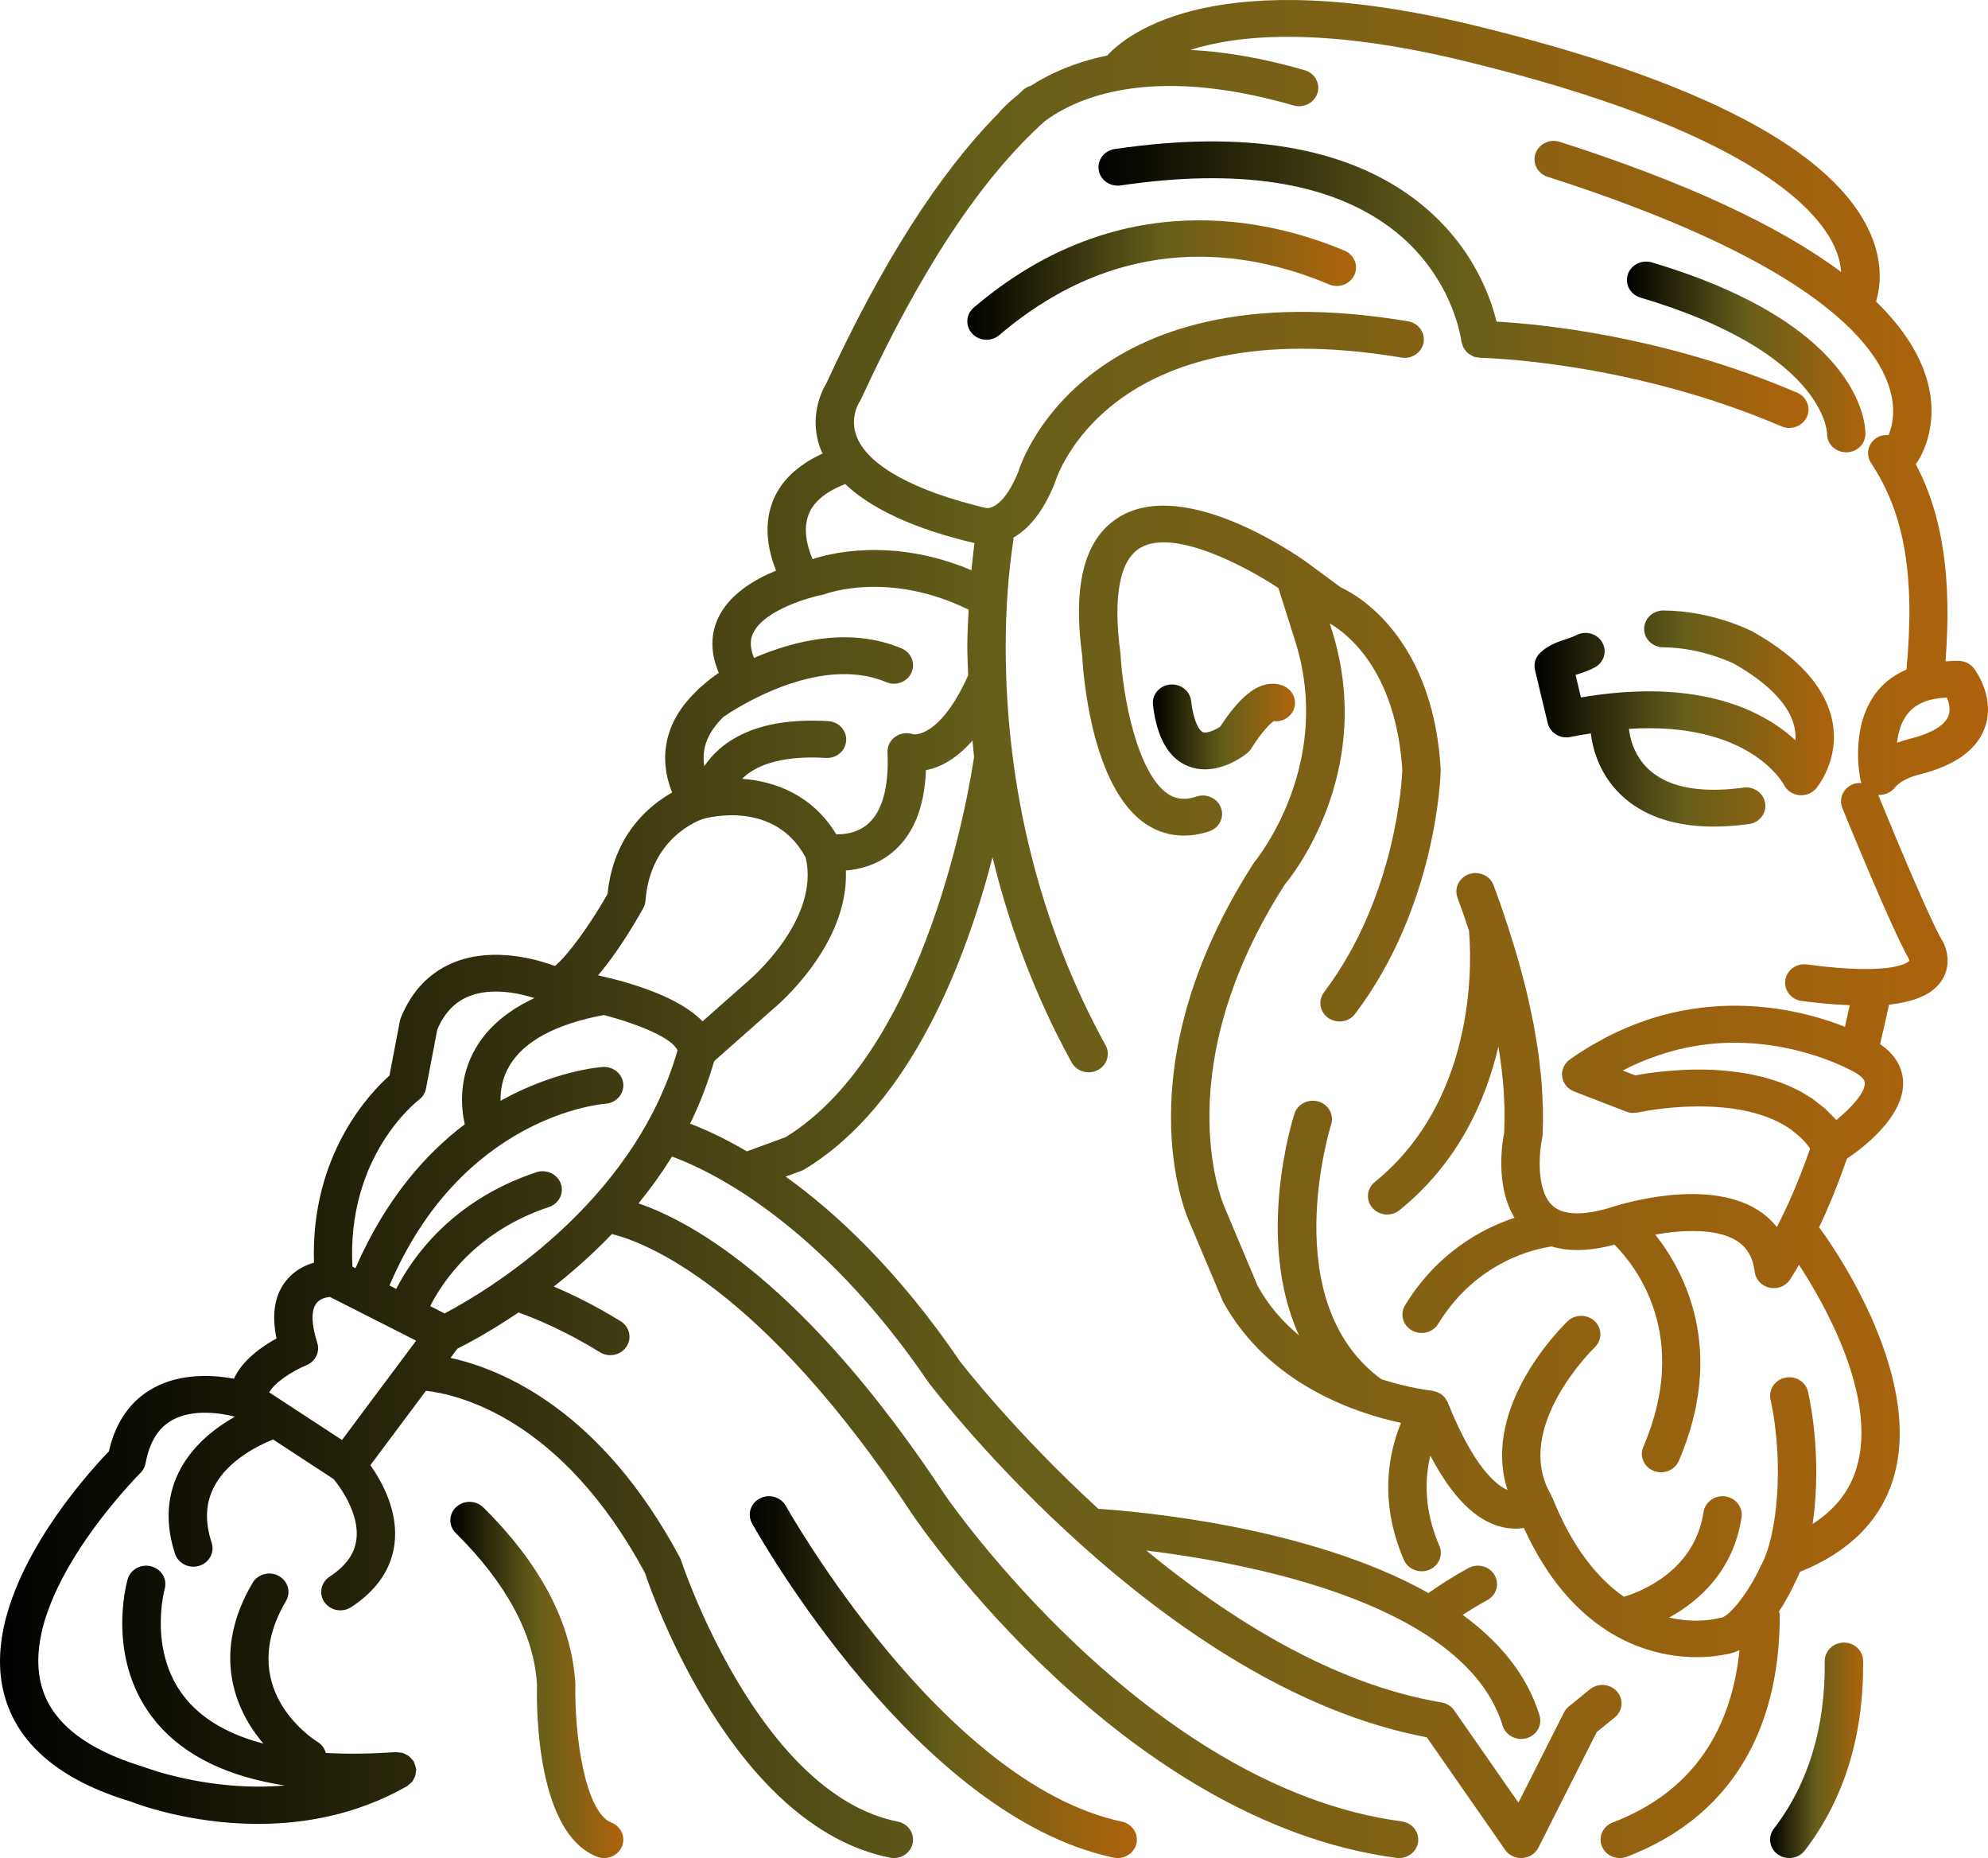 <svg width="122" height="114" viewBox="0 0 122 114" fill="none" xmlns="http://www.w3.org/2000/svg">
<path d="M89.682 20.94C89.689 21.003 89.72 21.057 89.737 21.117C89.754 21.177 89.764 21.236 89.791 21.292C89.828 21.37 89.881 21.435 89.934 21.501C89.97 21.546 89.998 21.594 90.041 21.633C90.108 21.695 90.187 21.739 90.267 21.784C90.314 21.811 90.354 21.845 90.404 21.865C90.512 21.908 90.63 21.926 90.75 21.936C90.781 21.939 90.808 21.954 90.839 21.955C90.928 21.956 99.886 22.114 109.326 26.158C109.482 26.224 109.646 26.256 109.806 26.256C110.257 26.256 110.687 26.006 110.882 25.586C111.147 25.017 110.881 24.348 110.287 24.093C102.113 20.592 94.48 19.878 91.841 19.733C91.446 18.104 90.247 14.773 86.75 12.169C82.488 8.995 76.322 7.978 68.41 9.144C67.768 9.239 67.327 9.816 67.426 10.433C67.525 11.05 68.12 11.467 68.769 11.378C75.984 10.312 81.536 11.172 85.268 13.927C89.174 16.812 89.675 20.877 89.682 20.94Z" fill="url(#paint0_linear_34_92)"/>
<path d="M59.758 18.871C59.272 19.285 59.227 20 59.659 20.466C59.892 20.718 60.216 20.846 60.541 20.846C60.818 20.846 61.097 20.752 61.322 20.561C68.88 14.127 76.5 15.315 81.565 17.45C82.164 17.703 82.855 17.44 83.117 16.868C83.378 16.297 83.107 15.63 82.511 15.379C77.85 13.417 68.695 11.262 59.758 18.871Z" fill="url(#paint1_linear_34_92)"/>
<path d="M109.479 48.156C109.655 48.503 110.004 48.74 110.403 48.785C110.448 48.79 110.494 48.792 110.539 48.792C110.891 48.792 111.228 48.64 111.453 48.375C111.512 48.305 112.895 46.639 112.459 44.305C112.075 42.245 110.447 40.386 107.583 38.762C107.484 38.71 105.091 37.473 102.083 37.456C102.081 37.456 102.079 37.456 102.076 37.456C101.429 37.456 100.902 37.957 100.898 38.579C100.895 39.203 101.418 39.712 102.069 39.716C104.451 39.73 106.417 40.726 106.419 40.726C108.58 41.953 109.865 43.316 110.134 44.669C110.187 44.935 110.198 45.186 110.182 45.418C108.33 43.706 104.415 41.533 97.02 42.791L96.69 41.411C96.77 41.383 96.852 41.355 96.928 41.33C97.25 41.224 97.583 41.113 97.899 40.932C98.458 40.613 98.642 39.92 98.309 39.384C97.977 38.846 97.253 38.672 96.695 38.99C96.585 39.053 96.368 39.125 96.158 39.195C95.653 39.362 95.023 39.571 94.519 40.048C94.229 40.323 94.108 40.724 94.199 41.105L94.98 44.364C95.123 44.966 95.74 45.347 96.378 45.216C96.814 45.125 97.218 45.063 97.628 44.997C97.719 45.809 98.106 47.644 99.777 49.039C101.113 50.154 102.923 50.714 105.175 50.714C105.852 50.714 106.568 50.663 107.323 50.562C107.967 50.476 108.417 49.904 108.326 49.286C108.237 48.668 107.638 48.236 106.997 48.324C104.448 48.667 102.546 48.339 101.346 47.352C100.224 46.431 100.008 45.142 99.966 44.718C107.291 44.259 109.387 47.982 109.479 48.156Z" fill="url(#paint2_linear_34_92)"/>
<path d="M120.251 40.548C119.943 40.534 119.677 40.565 119.393 40.576C119.787 35.453 119.223 31.618 117.57 28.482C117.67 28.348 119.226 26.21 118.165 23.009C117.653 21.465 116.63 19.962 115.131 18.502C115.392 17.626 115.574 16.154 114.793 14.355C112.575 9.246 104.394 4.942 90.477 1.561C74.719 -2.269 69.271 1.976 67.945 3.407C65.868 3.838 64.34 4.565 63.263 5.262C63.1 5.309 62.944 5.382 62.809 5.5C62.694 5.6 62.58 5.721 62.465 5.825C61.796 6.35 61.412 6.779 61.271 6.952C57.591 10.686 54.119 16.135 50.705 23.532C50.446 23.961 49.578 25.636 50.394 27.646C50.419 27.707 50.461 27.764 50.488 27.824C48.929 28.538 47.869 29.539 47.389 30.845C46.82 32.398 47.206 33.961 47.627 35.007C46.264 35.568 44.71 36.492 44.041 37.984C43.707 38.727 43.498 39.855 44.113 41.282C43.769 41.509 43.374 41.824 42.978 42.178C42.957 42.194 42.924 42.217 42.915 42.224C42.874 42.253 42.853 42.295 42.818 42.329C42.114 42.994 41.433 43.839 41.077 44.917C40.68 46.114 40.747 47.357 41.247 48.625C39.835 49.419 37.646 51.219 37.284 54.854C36.167 56.817 34.798 58.671 34.053 59.265C32.922 58.85 30.344 58.117 28.001 58.991C26.445 59.574 25.301 60.731 24.604 62.432C24.576 62.499 24.555 62.569 24.541 62.641L23.898 65.997C22.711 67.047 19.058 70.842 19.267 77.47C18.706 77.633 18.068 77.945 17.568 78.561C16.859 79.435 16.658 80.631 16.969 82.121C16.095 82.597 14.877 83.442 14.354 84.589C13.073 84.355 11.105 84.234 9.421 85.157C8.014 85.926 7.094 87.234 6.683 89.047C5.277 90.503 -1.367 97.796 0.253 103.95C1.058 107.009 3.7 109.234 8.007 110.528C8.23 110.617 11.527 111.905 15.843 111.905C18.623 111.905 21.825 111.367 24.9 109.635C24.902 109.634 24.905 109.633 24.907 109.631C24.927 109.62 24.948 109.611 24.968 109.6C25.019 109.571 25.05 109.525 25.095 109.49C25.161 109.438 25.229 109.392 25.282 109.328C25.329 109.271 25.357 109.207 25.392 109.143C25.428 109.078 25.467 109.018 25.489 108.947C25.513 108.869 25.514 108.79 25.52 108.709C25.525 108.653 25.546 108.603 25.542 108.546C25.541 108.534 25.534 108.524 25.532 108.512C25.524 108.436 25.492 108.365 25.468 108.291C25.444 108.22 25.429 108.148 25.392 108.084C25.386 108.073 25.387 108.062 25.38 108.051C25.349 108.001 25.3 107.97 25.263 107.926C25.209 107.864 25.161 107.799 25.096 107.749C25.039 107.706 24.974 107.679 24.91 107.647C24.839 107.611 24.773 107.571 24.695 107.549C24.62 107.528 24.543 107.529 24.466 107.522C24.403 107.517 24.345 107.496 24.281 107.501C22.73 107.609 21.302 107.625 19.994 107.551C19.923 107.29 19.764 107.05 19.511 106.89C18.984 106.558 14.456 103.493 17.551 98.227C17.871 97.683 17.67 96.994 17.103 96.688C16.54 96.384 15.819 96.573 15.499 97.117C13.01 101.351 14.328 104.826 16.165 106.978C14.123 106.442 12.553 105.563 11.49 104.326C9.033 101.471 10.089 97.553 10.105 97.491C10.277 96.891 9.91 96.27 9.284 96.103C8.66 95.935 8.008 96.29 7.835 96.891C7.775 97.096 6.42 101.96 9.655 105.744C11.361 107.741 13.986 109.007 17.474 109.548C12.822 109.949 8.937 108.453 8.814 108.407C5.241 107.329 3.13 105.645 2.538 103.4C1.086 97.897 8.542 90.449 8.618 90.374C8.781 90.212 8.891 90.007 8.932 89.784C9.176 88.471 9.715 87.601 10.581 87.124C11.871 86.413 13.602 86.714 14.419 86.919C13.266 87.57 11.921 88.587 11.101 90.078C10.236 91.651 10.115 93.419 10.742 95.333C10.9 95.816 11.364 96.125 11.865 96.125C11.982 96.125 12.101 96.108 12.218 96.072C12.839 95.886 13.184 95.251 12.989 94.656C12.553 93.324 12.615 92.175 13.178 91.143C14.041 89.565 15.871 88.674 16.758 88.319L20.47 90.746C20.813 91.163 22.09 92.842 21.868 94.48C21.75 95.353 21.212 96.092 20.225 96.739C19.688 97.091 19.55 97.794 19.917 98.309C20.145 98.63 20.514 98.802 20.89 98.802C21.119 98.802 21.35 98.738 21.553 98.605C23.11 97.585 24.003 96.29 24.206 94.756C24.474 92.734 23.425 90.879 22.73 89.896L26.139 85.332C28.052 85.543 34.444 86.962 39.578 96.502C40.057 97.936 45.009 112.062 54.616 113.976C54.696 113.993 54.777 114 54.857 114C55.403 114 55.893 113.634 56.008 113.099C56.14 112.489 55.732 111.891 55.094 111.763C46.545 110.06 41.842 95.877 41.796 95.734C41.775 95.672 41.75 95.612 41.719 95.555C36.876 86.497 30.797 84.007 27.647 83.313L28.07 82.746C28.649 82.461 30.057 81.72 31.819 80.526C32.713 80.846 34.619 81.605 36.813 82.965C37.011 83.088 37.233 83.146 37.452 83.146C37.838 83.146 38.217 82.964 38.442 82.63C38.795 82.105 38.639 81.406 38.093 81.067C36.51 80.086 35.076 79.398 33.987 78.936C35.147 78.021 36.362 76.958 37.549 75.714C39.502 76.191 46.694 78.838 55.979 92.896C56.499 93.665 68.903 111.767 85.697 113.99C85.751 113.996 85.805 114 85.859 114C86.438 114 86.943 113.59 87.025 113.024C87.114 112.406 86.663 111.836 86.019 111.75C70.302 109.671 58.078 91.847 57.962 91.677C49.446 78.784 42.484 74.965 39.186 73.833C39.909 72.939 40.604 71.989 41.237 70.958C43.54 71.8 50.271 74.959 56.989 84.829C57.577 85.6 71.431 103.571 87.558 106.589L92.368 113.498C92.588 113.813 92.956 114 93.348 114C93.375 114 93.401 113.999 93.429 113.997C93.85 113.969 94.224 113.727 94.408 113.363L97.988 106.271L99.096 105.37C99.592 104.966 99.652 104.253 99.231 103.777C98.81 103.303 98.069 103.243 97.571 103.647L96.274 104.703C96.149 104.804 96.048 104.93 95.977 105.072L93.184 110.601L89.24 104.937C89.062 104.679 88.781 104.504 88.463 104.451C81.838 103.343 75.469 99.343 70.35 95.134C74.709 95.662 82.166 96.984 87.227 100.116C87.239 100.121 87.247 100.131 87.259 100.136C89.638 101.615 91.486 103.492 92.217 105.883C92.368 106.375 92.838 106.694 93.347 106.694C93.457 106.694 93.569 106.68 93.68 106.649C94.304 106.473 94.661 105.845 94.478 105.246C93.707 102.727 91.987 100.705 89.764 99.082C90.187 98.805 90.696 98.491 91.277 98.172C91.842 97.862 92.037 97.172 91.714 96.63C91.393 96.089 90.673 95.901 90.107 96.211C89.048 96.792 88.207 97.353 87.662 97.74C80.34 93.626 69.791 92.729 67.404 92.575C62.277 87.882 58.977 83.609 58.926 83.544C55.138 77.977 51.34 74.433 48.213 72.189L49.164 71.841C49.237 71.814 49.306 71.781 49.372 71.741C55.971 67.758 59.331 58.701 60.909 52.601C61.986 57.029 63.609 61.271 65.766 65.188C65.976 65.573 66.385 65.791 66.808 65.791C66.993 65.791 67.181 65.749 67.357 65.66C67.932 65.369 68.152 64.685 67.848 64.133C63.837 56.846 61.718 48.391 61.718 39.681C61.718 37.395 61.877 35.186 62.193 33.115C62.199 33.07 62.184 33.029 62.185 32.984C63.041 32.502 63.978 31.538 64.74 29.611C64.77 29.504 67.908 18.913 85.999 21.938C86.637 22.047 87.25 21.634 87.362 21.019C87.474 20.404 87.045 19.819 86.404 19.712C66.2 16.328 62.498 28.907 62.5 28.921C61.703 30.931 60.822 31.242 60.485 31.163C56.137 30.129 53.338 28.601 52.604 26.861C52.102 25.672 52.717 24.704 52.735 24.676C52.772 24.623 52.804 24.567 52.831 24.509C56.497 16.552 60.187 10.978 64.097 7.452C65.928 6.076 70.498 3.898 79.381 6.469C80.003 6.646 80.661 6.31 80.85 5.714C81.038 5.115 80.685 4.485 80.062 4.305C77.404 3.536 75.084 3.168 73.054 3.061C75.997 2.128 81.161 1.628 89.899 3.751C107.01 7.909 111.451 12.665 112.576 15.131C112.847 15.724 112.953 16.242 112.985 16.686C109.166 13.837 103.407 11.166 95.721 8.702C95.101 8.504 94.437 8.824 94.23 9.416C94.023 10.008 94.357 10.648 94.974 10.846C110.301 15.759 114.81 20.502 115.892 23.615C116.393 25.055 116.134 26.124 115.898 26.694C115.655 26.677 115.407 26.713 115.186 26.848C114.637 27.183 114.475 27.881 114.824 28.408C116.88 31.511 117.53 35.306 116.998 41.078C116.327 41.375 115.742 41.773 115.277 42.324C113.451 44.488 114.152 47.76 114.183 47.898C114.195 47.951 114.222 47.996 114.242 48.046C114.072 48.034 113.899 48.048 113.729 48.111C113.123 48.339 112.824 48.994 113.06 49.575C113.182 49.875 116.06 56.932 117.097 58.744C117.137 58.81 117.172 58.922 117.168 58.953C117.162 58.964 116.424 59.912 110.889 59.176C110.236 59.084 109.649 59.521 109.56 60.14C109.471 60.759 109.921 61.329 110.565 61.414C111.669 61.561 112.626 61.636 113.514 61.674C113.418 62.117 113.323 62.562 113.222 62.999C110.994 62.116 106.401 60.85 101.228 62.528C101.159 62.55 101.092 62.576 101.024 62.599C100.691 62.712 100.358 62.832 100.021 62.97C99.872 63.031 99.725 63.1 99.578 63.166C99.32 63.28 99.063 63.393 98.803 63.523C98.577 63.636 98.356 63.763 98.133 63.886C97.946 63.99 97.76 64.086 97.573 64.199C97.155 64.451 96.741 64.718 96.335 65.007C95.992 65.251 95.814 65.653 95.868 66.059C95.922 66.465 96.201 66.811 96.596 66.964L99.807 68.205C99.921 68.249 100.039 68.275 100.159 68.284C100.196 68.286 100.232 68.276 100.268 68.275C100.352 68.274 100.436 68.275 100.519 68.256C100.523 68.255 100.559 68.248 100.603 68.238C100.644 68.23 100.708 68.218 100.776 68.205C100.793 68.202 100.806 68.199 100.825 68.195C100.904 68.181 101.005 68.164 101.112 68.146C101.135 68.142 101.155 68.139 101.18 68.135C101.289 68.117 101.416 68.098 101.548 68.079C101.583 68.075 101.616 68.07 101.652 68.065C101.789 68.046 101.938 68.028 102.094 68.01C102.136 68.005 102.179 68.001 102.223 67.996C102.384 67.978 102.555 67.963 102.733 67.948C102.778 67.944 102.823 67.941 102.87 67.937C103.058 67.923 103.253 67.911 103.455 67.902C103.494 67.9 103.533 67.899 103.572 67.897C103.787 67.889 104.007 67.884 104.233 67.883C104.258 67.883 104.283 67.884 104.308 67.884C104.594 67.884 104.89 67.892 105.192 67.909C105.209 67.91 105.226 67.911 105.243 67.912C105.56 67.931 105.883 67.96 106.209 68.002C106.212 68.002 106.215 68.003 106.218 68.003C107.218 68.134 108.237 68.389 109.141 68.841C109.155 68.848 109.168 68.858 109.182 68.865C109.443 68.998 109.692 69.151 109.93 69.319C110.017 69.381 110.097 69.453 110.18 69.519C110.337 69.645 110.489 69.778 110.631 69.922C110.728 70.021 110.818 70.127 110.907 70.235C110.97 70.311 111.025 70.395 111.084 70.476C110.436 72.313 109.761 73.907 109.04 75.288C108.706 74.86 108.294 74.495 107.81 74.2C104.69 72.298 99.6 73.845 99.028 74.028C97.808 74.42 96.171 74.736 95.316 74.005C94.22 73.069 94.467 70.611 94.64 69.823C94.653 69.764 94.661 69.703 94.665 69.644C94.691 69.128 94.698 68.597 94.688 68.055C94.684 67.851 94.667 67.638 94.659 67.43C94.644 67.087 94.632 66.746 94.604 66.394C94.582 66.124 94.546 65.845 94.517 65.57C94.484 65.267 94.455 64.968 94.413 64.657C94.371 64.35 94.315 64.034 94.263 63.72C94.215 63.43 94.171 63.142 94.115 62.845C94.052 62.515 93.977 62.176 93.904 61.838C93.841 61.544 93.78 61.252 93.709 60.953C93.627 60.609 93.534 60.257 93.442 59.906C93.362 59.599 93.282 59.293 93.194 58.981C93.095 58.633 92.987 58.278 92.879 57.923C92.778 57.591 92.676 57.259 92.566 56.921C92.455 56.579 92.337 56.232 92.216 55.884C92.145 55.677 92.083 55.477 92.009 55.268C92.003 55.253 91.99 55.243 91.984 55.228C91.875 54.923 91.777 54.625 91.661 54.316C91.441 53.728 90.765 53.422 90.155 53.633C89.543 53.843 89.224 54.49 89.444 55.078C89.634 55.587 89.805 56.087 89.977 56.587C90.035 56.754 90.09 56.919 90.146 57.085C90.258 58.24 90.899 67.234 84.368 72.522C83.871 72.924 83.808 73.637 84.227 74.115C84.46 74.379 84.793 74.516 85.128 74.516C85.397 74.516 85.666 74.428 85.888 74.249C89.489 71.334 91.177 67.536 91.954 64.213C92.07 64.933 92.168 65.638 92.23 66.315C92.231 66.325 92.233 66.336 92.234 66.346C92.277 66.821 92.3 67.28 92.316 67.732C92.319 67.813 92.327 67.898 92.329 67.978C92.338 68.36 92.329 68.726 92.319 69.09C92.315 69.213 92.319 69.342 92.313 69.463C92.18 70.117 91.758 72.779 92.944 74.716C90.995 75.365 88.223 76.818 86.227 80.083C85.898 80.621 86.085 81.313 86.647 81.629C86.834 81.734 87.039 81.784 87.242 81.784C87.646 81.784 88.04 81.585 88.259 81.226C90.639 77.334 94.317 76.602 95.226 76.478C96.285 76.799 97.571 76.764 99.078 76.367C100.346 77.636 103.789 81.918 100.848 88.771C100.6 89.349 100.887 90.009 101.488 90.246C101.635 90.305 101.787 90.332 101.936 90.332C102.399 90.332 102.839 90.068 103.026 89.632C105.938 82.847 103.388 78.039 101.581 75.748C103.189 75.465 105.28 75.337 106.547 76.108C107.202 76.507 107.574 77.138 107.685 78.037C107.744 78.512 108.107 78.9 108.593 79.007C108.68 79.026 108.768 79.035 108.855 79.035C109.252 79.035 109.63 78.842 109.849 78.511C110.038 78.226 110.217 77.906 110.399 77.601C111.858 79.826 115.266 85.685 113.928 90.085C113.497 91.499 112.605 92.625 111.239 93.5C111.599 91.045 111.528 88.041 110.96 85.404C110.828 84.793 110.207 84.396 109.568 84.526C108.931 84.652 108.521 85.25 108.653 85.862C109.512 89.851 109.058 94.324 108.047 96.094C107.343 97.643 106.129 99.212 105.596 99.261C105.523 99.268 105.45 99.282 105.379 99.301C105.35 99.309 104.117 99.632 102.435 99.244C104.253 98.243 106.373 96.392 106.876 93.093C106.969 92.475 106.524 91.902 105.88 91.811C105.244 91.72 104.639 92.149 104.544 92.766C104.008 96.291 100.89 97.591 99.657 97.972C98.111 96.887 96.521 95.041 95.265 91.879C95.256 91.857 95.233 91.844 95.223 91.823C95.208 91.791 95.208 91.756 95.19 91.725C92.768 87.617 97.816 82.713 97.867 82.663C98.327 82.224 98.329 81.508 97.871 81.066C97.413 80.624 96.668 80.621 96.207 81.06C95.967 81.288 90.841 86.268 92.515 91.416C91.851 91.139 90.464 90.085 88.843 86.04C88.824 85.993 88.792 85.953 88.767 85.909C88.749 85.877 88.734 85.846 88.713 85.816C88.635 85.706 88.543 85.61 88.433 85.534C88.427 85.53 88.424 85.523 88.418 85.519C88.402 85.508 88.382 85.508 88.365 85.498C88.267 85.438 88.16 85.395 88.047 85.365C88.011 85.356 87.977 85.346 87.941 85.341C87.912 85.336 87.885 85.324 87.855 85.321C87.824 85.318 86.512 85.178 84.774 84.623C78.283 79.881 81.654 69.107 81.689 68.998C81.881 68.402 81.534 67.769 80.913 67.585C80.29 67.4 79.632 67.733 79.439 68.328C79.311 68.722 77.031 76.022 79.712 81.925C78.74 81.114 77.851 80.125 77.178 78.892L75.129 74.018C75.129 74.017 75.123 74.004 75.122 74.001V74.001C75.121 73.999 75.116 73.987 75.115 73.983C74.946 73.587 71.657 65.473 78.856 54.254C78.928 54.17 79.502 53.482 80.175 52.309C81.656 49.728 83.618 44.799 81.774 38.785L81.605 38.251C81.809 38.369 82.078 38.544 82.384 38.79C83.607 39.775 85.424 41.912 85.95 46.114C85.953 46.137 85.958 46.158 85.961 46.182C86.002 46.522 86.034 46.876 86.057 47.243C86.04 47.726 85.706 54.99 81.253 60.879C80.871 61.385 80.989 62.091 81.515 62.458C81.724 62.603 81.966 62.673 82.206 62.673C82.57 62.673 82.93 62.511 83.16 62.207C88.171 55.577 88.407 47.583 88.415 47.246C88.415 47.23 88.406 47.216 88.406 47.2C88.405 47.184 88.413 47.171 88.412 47.156C88.195 43.606 87.18 41.12 86.025 39.408C84.54 37.206 82.823 36.285 82.272 36.032L80.182 34.49C80.179 34.488 80.175 34.487 80.172 34.485C80.17 34.483 80.168 34.48 80.166 34.478C79.426 33.952 72.819 29.397 68.822 31.641C66.585 32.901 65.801 35.758 66.417 40.286C66.458 41.105 66.925 48.351 70.37 50.591C71.062 51.042 71.833 51.268 72.648 51.268C73.151 51.268 73.672 51.182 74.201 51.008C74.817 50.806 75.144 50.163 74.933 49.572C74.722 48.982 74.053 48.667 73.437 48.87C72.535 49.166 72.009 48.926 71.693 48.721C69.825 47.507 68.908 42.835 68.761 40.086C68.285 36.567 68.719 34.321 70.014 33.592C72.131 32.4 76.636 34.868 78.454 36.082L79.516 39.432C80.821 43.688 79.887 47.377 78.795 49.821C78.552 50.364 78.302 50.846 78.066 51.258C77.831 51.671 77.611 52.015 77.428 52.283C77.155 52.684 76.967 52.914 76.941 52.947C68.868 65.508 72.797 74.54 72.956 74.891L75.042 79.837C77.827 84.95 83.246 86.717 85.98 87.3C85.268 89.007 84.565 92.032 86.154 95.709C86.342 96.144 86.781 96.406 87.243 96.406C87.394 96.406 87.546 96.379 87.694 96.32C88.295 96.081 88.58 95.42 88.331 94.844C87.361 92.602 87.446 90.682 87.778 89.311C89.121 91.863 90.576 93.317 92.194 93.695C92.695 93.811 93.138 93.809 93.516 93.747C94.982 96.955 96.812 98.885 98.618 100.042C98.692 100.106 98.776 100.154 98.864 100.199C100.843 101.392 102.77 101.674 104.128 101.674C105.01 101.674 105.652 101.558 105.913 101.5C106.204 101.463 106.482 101.37 106.751 101.243C106.209 106.489 103.603 110.047 98.966 111.82C98.362 112.051 98.067 112.709 98.308 113.289C98.492 113.731 98.934 114 99.402 114C99.548 114 99.695 113.974 99.839 113.92C105.977 111.572 109.222 106.45 109.222 99.108C109.222 99.025 109.191 98.952 109.173 98.874C109.659 98.135 110.002 97.439 110.158 97.091C110.267 96.902 110.358 96.668 110.454 96.444C113.468 95.232 115.403 93.308 116.191 90.713C118.184 84.145 111.949 75.72 111.683 75.364C111.668 75.343 111.644 75.334 111.627 75.314C112.229 74.055 112.799 72.65 113.345 71.09C114.347 70.414 116.942 68.45 116.786 66.277C116.739 65.631 116.423 64.768 115.377 64.064C115.566 63.263 115.753 62.459 115.928 61.638C117.556 61.464 118.616 60.98 119.156 60.166C119.824 59.158 119.427 58.037 119.132 57.606C118.387 56.301 116.276 51.259 115.26 48.764C115.285 48.766 115.31 48.772 115.335 48.772C115.716 48.772 116.088 48.589 116.315 48.288C116.33 48.268 116.705 47.786 117.792 47.52C119.939 46.986 121.283 46.034 121.789 44.69C122.475 42.869 121.282 41.201 121.143 41.016C120.935 40.739 120.606 40.567 120.251 40.548ZM43.318 45.611C43.53 44.963 43.951 44.419 44.404 43.979C45.026 43.549 50.233 40.102 54.381 41.852C54.979 42.107 55.673 41.845 55.933 41.272C56.196 40.701 55.925 40.034 55.329 39.783C52.151 38.443 48.722 39.311 46.273 40.366C45.926 39.529 46.124 39.057 46.204 38.879C46.682 37.809 48.38 37.086 49.56 36.726C49.563 36.726 49.566 36.725 49.569 36.724C49.931 36.614 50.249 36.535 50.461 36.495C50.533 36.481 50.605 36.461 50.672 36.434C50.713 36.42 54.558 35.003 59.443 37.408C59.408 38.162 59.362 38.91 59.362 39.681C59.362 40.267 59.397 40.849 59.415 41.433C57.881 44.861 56.438 45.059 56.123 45.059C56.069 45.058 56.054 45.054 56.06 45.057C55.688 44.921 55.272 44.974 54.951 45.197C54.629 45.42 54.446 45.783 54.464 46.163C54.563 48.317 54.128 49.851 53.206 50.601C52.582 51.108 51.802 51.209 51.318 51.184C49.855 48.775 47.563 47.929 45.538 47.783C46.276 47.055 47.743 46.326 50.679 46.501C51.333 46.547 51.888 46.065 51.928 45.443C51.969 44.82 51.475 44.284 50.825 44.245C46.241 43.97 44.164 45.604 43.223 47.01C43.147 46.528 43.171 46.063 43.318 45.611ZM39.476 55.717C39.554 55.577 39.601 55.423 39.613 55.264C39.904 51.348 42.971 50.301 43.152 50.242C43.37 50.178 47.541 49.038 49.448 52.628C50.331 56.477 45.968 60.142 45.893 60.206L43.112 62.665C41.71 61.205 38.893 60.328 36.702 59.841C37.873 58.476 38.935 56.687 39.476 55.717ZM25.709 67.479C25.935 67.309 26.089 67.065 26.141 66.794L26.837 63.162C27.288 62.115 27.948 61.44 28.85 61.099C30.218 60.583 31.837 60.934 32.794 61.236C31.164 61.999 29.954 63.015 29.205 64.29C28.115 66.144 28.302 67.997 28.523 68.979C26.103 70.806 23.646 73.6 21.815 77.811L21.627 77.715C21.274 70.956 25.526 67.619 25.709 67.479ZM20.987 88.35L16.526 85.431C16.829 84.843 17.933 84.119 18.803 83.764C19.359 83.537 19.647 82.944 19.47 82.391C19.103 81.247 19.086 80.383 19.421 79.957C19.643 79.675 20.013 79.598 20.245 79.571L25.537 82.256L20.987 88.35ZM27.284 80.585L26.399 80.136C27.158 78.637 29.205 75.545 33.687 74.058C34.302 73.853 34.628 73.21 34.416 72.621C34.203 72.032 33.532 71.718 32.917 71.922C27.713 73.648 25.283 77.192 24.316 79.079L23.903 78.87C28.3 68.535 36.793 67.745 37.163 67.717C37.81 67.671 38.296 67.131 38.25 66.51C38.204 65.887 37.637 65.425 36.991 65.463C36.769 65.478 34.013 65.706 30.717 67.539C30.709 66.905 30.819 66.133 31.271 65.376C32.172 63.869 34.124 62.829 37.06 62.276C39.338 62.881 41.266 63.715 41.578 64.446C38.848 73.997 29.574 79.383 27.284 80.585ZM48.213 69.77L45.834 70.641C44.391 69.794 43.201 69.264 42.35 68.943C42.94 67.747 43.435 66.463 43.827 65.106L47.456 61.895C47.665 61.724 52.092 58.015 51.91 53.411C52.745 53.341 53.772 53.09 54.697 52.35C56.023 51.292 56.736 49.58 56.824 47.254C57.625 47.102 58.641 46.626 59.682 45.434C59.717 45.768 59.735 46.106 59.776 46.44C59.528 48.135 56.937 64.397 48.213 69.77ZM59.794 33.32C59.795 33.32 59.8 33.322 59.802 33.323C59.727 33.866 59.673 34.426 59.617 34.985C54.627 32.875 50.639 34.044 49.908 34.296C49.898 34.298 49.876 34.304 49.865 34.306C49.57 33.618 49.261 32.553 49.612 31.596C49.907 30.794 50.681 30.164 51.869 29.7C53.484 31.233 56.136 32.455 59.794 33.32ZM112.69 68.721C112.537 68.541 112.363 68.378 112.192 68.213C112.13 68.154 112.074 68.086 112.011 68.029C111.868 67.901 111.708 67.788 111.553 67.669C111.43 67.575 111.313 67.471 111.185 67.385C111.135 67.351 111.078 67.324 111.026 67.291C110.782 67.134 110.534 66.983 110.277 66.853C110.238 66.833 110.194 66.818 110.154 66.798C109.873 66.661 109.587 66.535 109.295 66.426C109.217 66.397 109.132 66.374 109.053 66.346C108.783 66.253 108.513 66.166 108.238 66.094C108.137 66.068 108.031 66.046 107.928 66.021C107.649 65.956 107.371 65.897 107.091 65.85C106.991 65.833 106.888 65.817 106.786 65.802C106.433 65.75 106.084 65.71 105.738 65.682C105.698 65.679 105.66 65.674 105.62 65.671C103.289 65.501 101.195 65.82 100.355 65.979L100.103 65.882L99.585 65.682C100.087 65.417 100.599 65.189 101.117 64.986C101.232 64.94 101.346 64.904 101.46 64.862C101.889 64.706 102.323 64.567 102.762 64.452C102.854 64.428 102.946 64.403 103.038 64.381C104.146 64.116 105.284 63.975 106.451 63.975C109.983 63.975 112.694 65.219 113.378 65.561C113.406 65.576 113.443 65.596 113.454 65.602C113.456 65.603 113.458 65.603 113.459 65.603C113.488 65.618 113.538 65.644 113.545 65.647C113.867 65.795 114.411 66.092 114.436 66.432C114.479 67.022 113.613 67.972 112.69 68.721ZM119.57 43.931C119.346 44.511 118.505 45.008 117.205 45.331C116.917 45.402 116.655 45.485 116.415 45.575C116.49 44.923 116.686 44.242 117.113 43.74C117.613 43.15 118.389 42.842 119.478 42.8C119.61 43.118 119.718 43.548 119.57 43.931Z" fill="url(#paint3_linear_34_92)"/>
<path d="M68.591 114C69.131 114 69.618 113.642 69.74 113.115C69.88 112.506 69.48 111.902 68.845 111.766C57.807 109.417 48.324 92.568 48.228 92.398C47.923 91.846 47.207 91.638 46.635 91.933C46.061 92.226 45.844 92.91 46.15 93.461C46.556 94.192 56.238 111.399 68.335 113.974C68.42 113.991 68.506 114 68.591 114Z" fill="url(#paint4_linear_34_92)"/>
<path d="M29.661 92.488C29.21 92.041 28.463 92.03 27.996 92.463C27.529 92.898 27.517 93.613 27.97 94.061C31.103 97.161 32.781 100.319 32.954 103.36C32.919 104.868 32.931 112.463 36.629 113.915C36.775 113.973 36.926 114 37.074 114C37.538 114 37.978 113.736 38.164 113.298C38.411 112.721 38.123 112.061 37.521 111.825C35.898 111.187 35.242 106.427 35.309 103.325C35.102 99.637 33.202 95.992 29.661 92.488Z" fill="url(#paint5_linear_34_92)"/>
<path d="M113.158 100.78C113.155 100.78 113.151 100.78 113.146 100.78C112.496 100.787 111.974 101.297 111.981 101.922C112.023 105.99 110.973 109.448 108.859 112.199C108.472 112.701 108.584 113.409 109.107 113.779C109.318 113.929 109.563 114 109.806 114C110.167 114 110.523 113.841 110.754 113.541C113.179 110.386 114.385 106.469 114.336 101.898C114.329 101.278 113.803 100.78 113.158 100.78Z" fill="url(#paint6_linear_34_92)"/>
<path d="M78.163 44.247C78.559 44.295 78.972 44.136 79.232 43.809C79.627 43.313 79.527 42.604 79.01 42.226C78.855 42.112 78.43 41.864 77.773 41.979C76.853 42.146 75.934 42.972 74.887 44.577C74.586 44.777 74.069 45.021 73.825 44.924C73.63 44.85 73.256 44.361 73.095 42.996C73.022 42.376 72.434 41.931 71.792 42.001C71.146 42.071 70.681 42.63 70.755 43.251C70.996 45.292 71.737 46.562 72.959 47.026C73.293 47.153 73.627 47.204 73.948 47.204C75.27 47.204 76.391 46.328 76.54 46.206C76.636 46.128 76.718 46.036 76.783 45.933C77.508 44.792 77.973 44.382 78.163 44.247Z" fill="url(#paint7_linear_34_92)"/>
<path d="M113.301 27.752C113.927 27.752 114.448 27.279 114.477 26.674C114.49 26.405 114.636 20.047 101.368 16.099C100.746 15.916 100.086 16.247 99.894 16.843C99.701 17.439 100.049 18.073 100.67 18.257C111.915 21.603 112.12 26.462 112.123 26.591C112.105 27.206 112.604 27.723 113.247 27.751C113.265 27.752 113.284 27.752 113.301 27.752Z" fill="url(#paint8_linear_34_92)"/>
<defs>
<linearGradient id="paint0_linear_34_92" x1="67.412" y1="8.677" x2="110.985" y2="8.677" gradientUnits="userSpaceOnUse">
<stop/>
<stop offset="0.5" stop-color="#655F1A"/>
<stop offset="1" stop-color="#AE630B"/>
</linearGradient>
<linearGradient id="paint1_linear_34_92" x1="59.362" y1="13.518" x2="83.216" y2="13.518" gradientUnits="userSpaceOnUse">
<stop/>
<stop offset="0.5" stop-color="#655F1A"/>
<stop offset="1" stop-color="#AE630B"/>
</linearGradient>
<linearGradient id="paint2_linear_34_92" x1="94.169" y1="37.456" x2="112.544" y2="37.456" gradientUnits="userSpaceOnUse">
<stop/>
<stop offset="0.5" stop-color="#655F1A"/>
<stop offset="1" stop-color="#AE630B"/>
</linearGradient>
<linearGradient id="paint3_linear_34_92" x1="0" y1="0" x2="122" y2="0" gradientUnits="userSpaceOnUse">
<stop/>
<stop offset="0.5" stop-color="#655F1A"/>
<stop offset="1" stop-color="#AE630B"/>
</linearGradient>
<linearGradient id="paint4_linear_34_92" x1="46.011" y1="91.799" x2="69.768" y2="91.799" gradientUnits="userSpaceOnUse">
<stop/>
<stop offset="0.5" stop-color="#655F1A"/>
<stop offset="1" stop-color="#AE630B"/>
</linearGradient>
<linearGradient id="paint5_linear_34_92" x1="27.638" y1="92.145" x2="38.253" y2="92.145" gradientUnits="userSpaceOnUse">
<stop/>
<stop offset="0.5" stop-color="#655F1A"/>
<stop offset="1" stop-color="#AE630B"/>
</linearGradient>
<linearGradient id="paint6_linear_34_92" x1="108.628" y1="100.78" x2="114.338" y2="100.78" gradientUnits="userSpaceOnUse">
<stop/>
<stop offset="0.5" stop-color="#655F1A"/>
<stop offset="1" stop-color="#AE630B"/>
</linearGradient>
<linearGradient id="paint7_linear_34_92" x1="70.747" y1="41.949" x2="79.474" y2="41.949" gradientUnits="userSpaceOnUse">
<stop/>
<stop offset="0.5" stop-color="#655F1A"/>
<stop offset="1" stop-color="#AE630B"/>
</linearGradient>
<linearGradient id="paint8_linear_34_92" x1="99.841" y1="16.049" x2="114.478" y2="16.049" gradientUnits="userSpaceOnUse">
<stop/>
<stop offset="0.5" stop-color="#655F1A"/>
<stop offset="1" stop-color="#AE630B"/>
</linearGradient>
</defs>
</svg>
